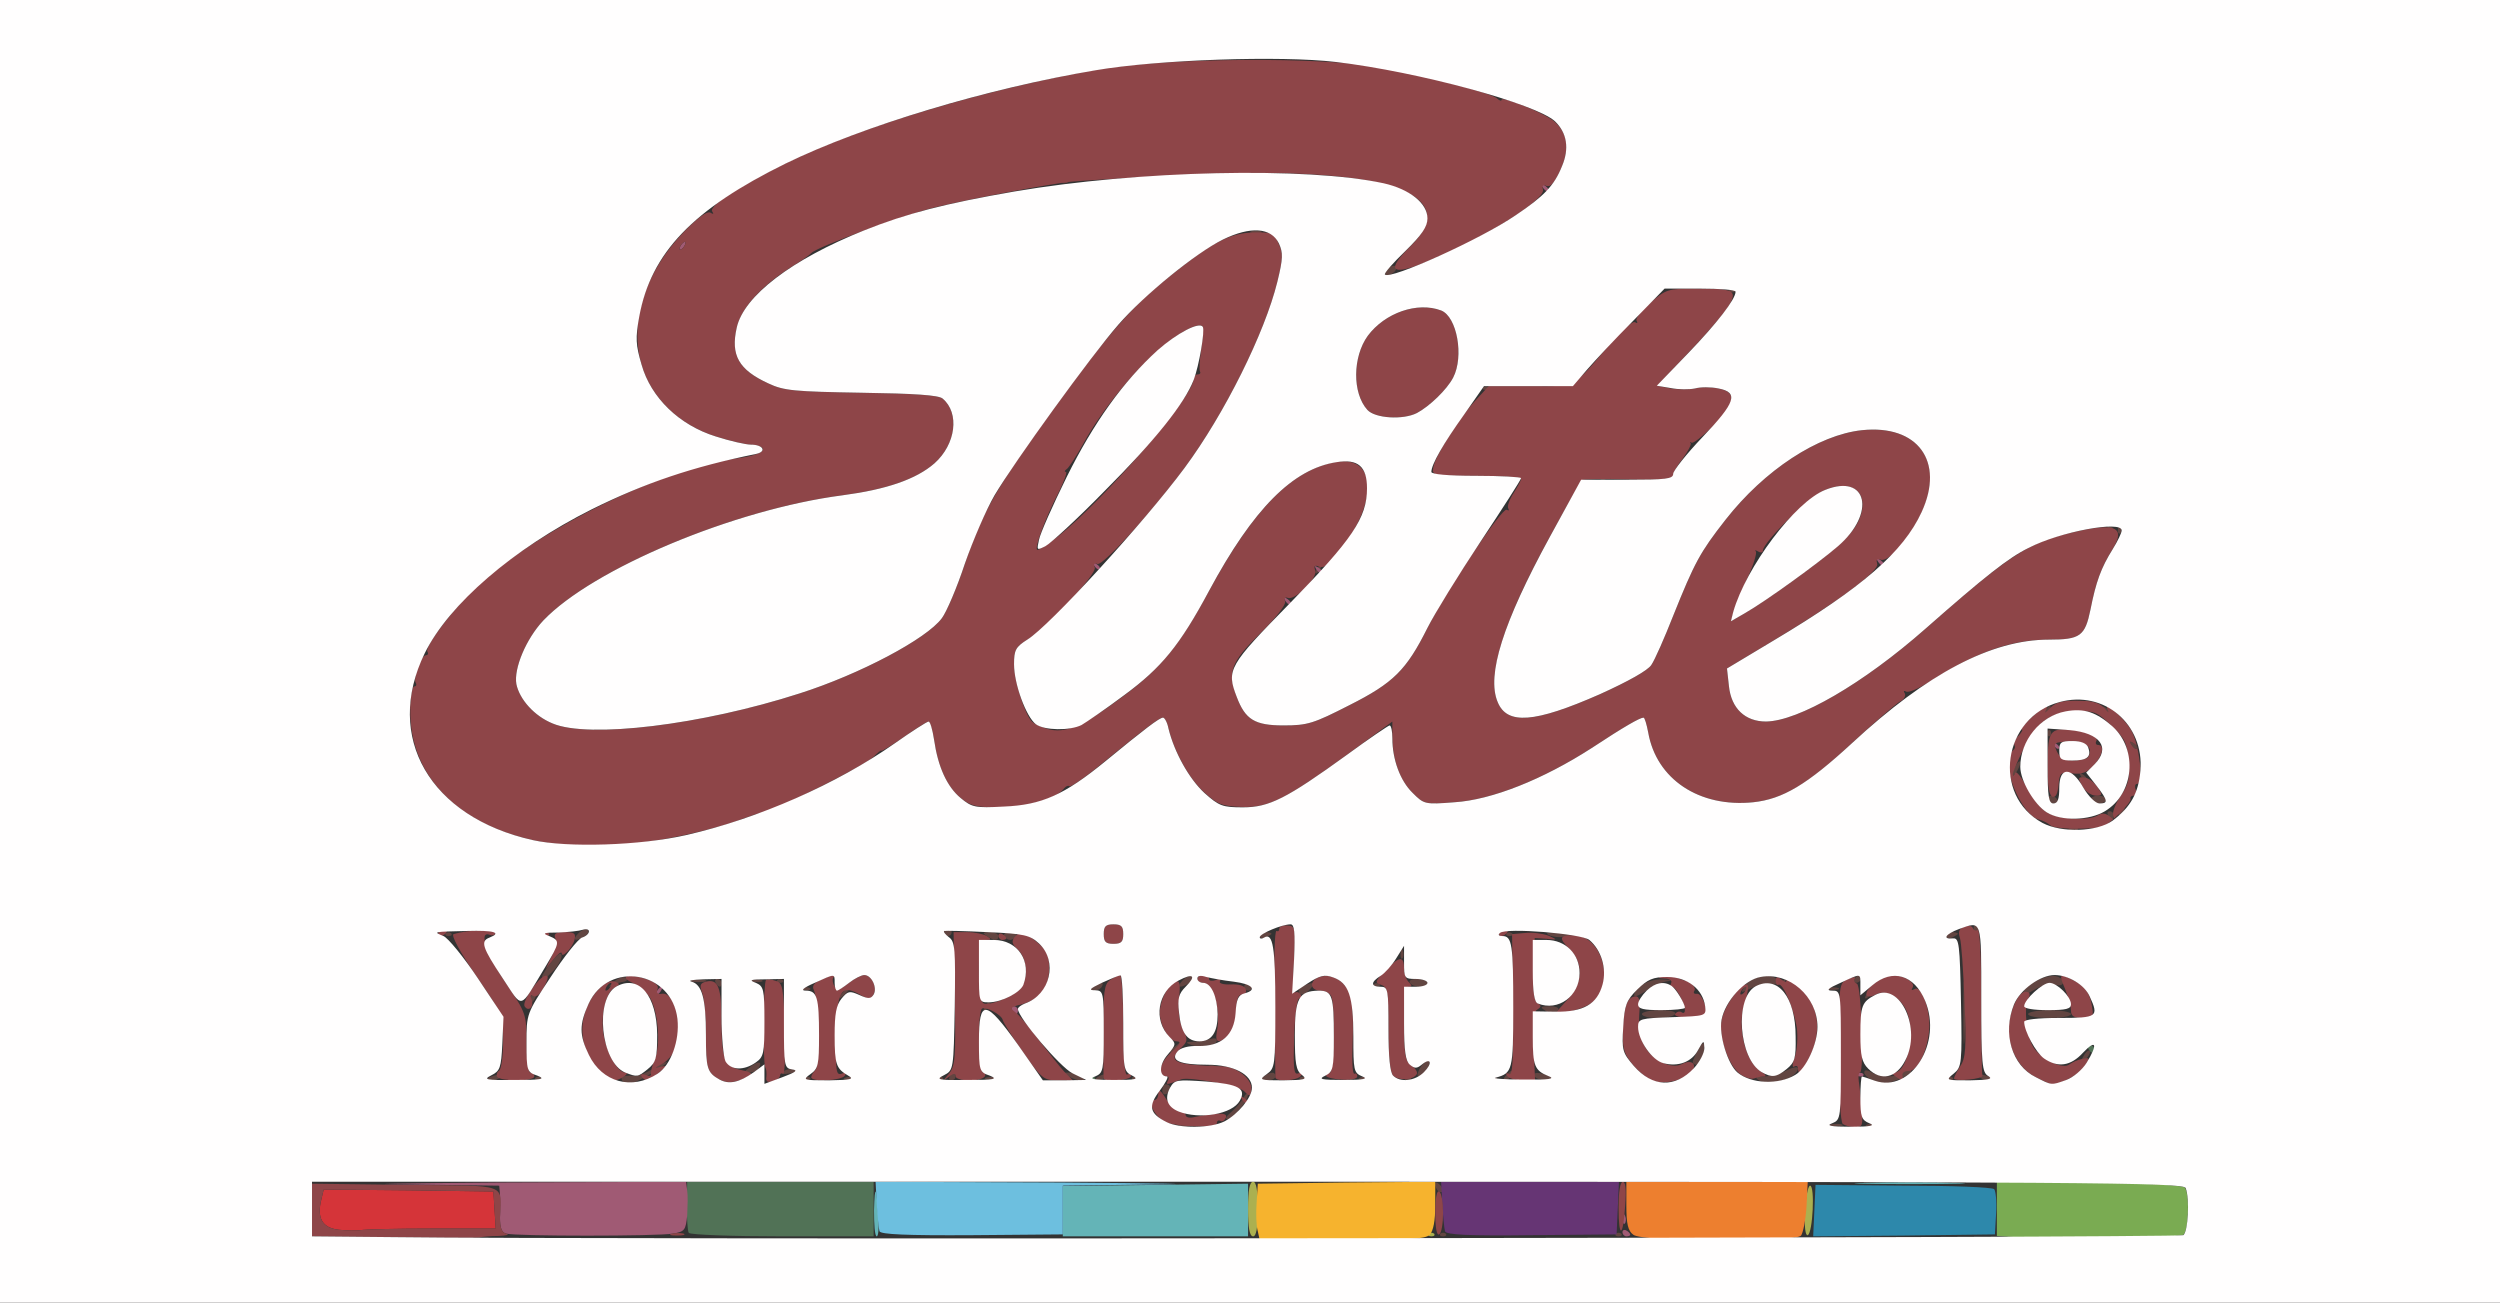 <!DOCTYPE svg PUBLIC "-//W3C//DTD SVG 20010904//EN" "http://www.w3.org/TR/2001/REC-SVG-20010904/DTD/svg10.dtd">
<svg version="1.0" xmlns="http://www.w3.org/2000/svg" width="641px" height="334px" viewBox="0 0 6410 3340" preserveAspectRatio="xMidYMid meet">
<rect x="0" y="0" width="6410" height="3340" fill="#333333" stroke="none"/>
<g id="layer1" fill="#abb050" stroke="none">
 <path d="M3200 3100 c0 -49 4 -70 13 -70 8 0 12 21 12 70 0 49 -4 70 -12 70 -9 0 -13 -21 -13 -70z"/>
 <path d="M3663 3163 c4 -3 10 -3 14 0 3 4 0 7 -7 7 -7 0 -10 -3 -7 -7z"/>
 <path d="M4628 3105 c2 -36 8 -65 13 -65 13 0 7 122 -6 127 -6 2 -9 -22 -7 -62z"/>
 <path d="M5373 3033 c15 -2 39 -2 55 0 15 2 2 4 -28 4 -30 0 -43 -2 -27 -4z"/>
 <path d="M5523 3033 c9 -2 25 -2 35 0 9 3 1 5 -18 5 -19 0 -27 -2 -17 -5z"/>
 </g>
<g id="layer2" fill="#d53439" stroke="none">
 <path d="M868 3153 c-42 -5 -56 -30 -44 -78 l6 -25 218 2 217 3 3 48 3 47 -163 0 c-90 0 -172 2 -183 4 -11 2 -37 1 -57 -1z"/>
 </g>
<g id="layer3" fill="#624541" stroke="none">
 <path d="M3693 3163 c4 -3 10 -3 14 0 3 4 0 7 -7 7 -7 0 -10 -3 -7 -7z"/>
 <path d="M4143 3163 c4 -3 10 -3 14 0 3 4 0 7 -7 7 -7 0 -10 -3 -7 -7z"/>
 <path d="M3687 3053 c-4 -3 -7 -11 -7 -17 0 -6 5 -5 12 2 6 6 9 14 7 17 -3 3 -9 2 -12 -2z"/>
 <path d="M3028 2883 c7 -3 16 -2 19 1 4 3 -2 6 -13 5 -11 0 -14 -3 -6 -6z"/>
 <path d="M4693 2883 c9 -2 23 -2 30 0 6 3 -1 5 -18 5 -16 0 -22 -2 -12 -5z"/>
 <path d="M4788 2883 c7 -3 16 -2 19 1 4 3 -2 6 -13 5 -11 0 -14 -3 -6 -6z"/>
 <path d="M3156 2852 c11 -9 26 -26 32 -37 6 -11 12 -15 12 -9 0 16 -39 64 -53 64 -7 -1 -3 -8 9 -18z"/>
 <path d="M2980 2796 c0 -9 5 -16 10 -16 6 0 10 4 10 9 0 6 -4 13 -10 16 -5 3 -10 -1 -10 -9z"/>
 <path d="M1595 2770 c-6 -10 7 -14 33 -11 7 1 28 -8 47 -19 19 -12 35 -19 35 -16 0 7 -84 56 -98 56 -6 0 -14 -4 -17 -10z"/>
 <path d="M4510 2770 c-12 -8 -9 -10 13 -10 15 0 41 -7 57 -15 17 -9 30 -11 30 -6 0 25 -74 48 -100 31z"/>
 <path d="M4803 2770 c-13 -5 -23 -14 -23 -20 0 -7 6 -8 19 0 25 13 68 13 76 0 7 -12 25 -13 25 -2 0 4 -15 13 -33 20 -38 14 -35 14 -64 2z"/>
 <path d="M1250 2766 c0 -2 9 -6 20 -9 11 -3 18 -1 14 4 -5 9 -34 13 -34 5z"/>
 <path d="M1373 2763 c4 -3 10 -3 14 0 3 4 0 7 -7 7 -7 0 -10 -3 -7 -7z"/>
 <path d="M2063 2763 c4 -3 10 -3 14 0 3 4 0 7 -7 7 -7 0 -10 -3 -7 -7z"/>
 <path d="M2168 2763 c7 -3 16 -2 19 1 4 3 -2 6 -13 5 -11 0 -14 -3 -6 -6z"/>
 <path d="M2403 2763 c4 -3 10 -3 14 0 3 4 0 7 -7 7 -7 0 -10 -3 -7 -7z"/>
 <path d="M2435 2760 c3 -5 8 -10 11 -10 2 0 4 5 4 10 0 6 -5 10 -11 10 -5 0 -7 -4 -4 -10z"/>
 <path d="M2528 2763 c6 -2 18 -2 25 0 6 3 1 5 -13 5 -14 0 -19 -2 -12 -5z"/>
 <path d="M2740 2760 c-13 -9 -13 -10 0 -10 8 0 22 5 30 10 13 9 13 10 0 10 -8 0 -22 -5 -30 -10z"/>
 <path d="M2810 2766 c0 -2 7 -7 16 -10 8 -3 12 -2 9 4 -6 10 -25 14 -25 6z"/>
 <path d="M2903 2763 c4 -3 10 -3 14 0 3 4 0 7 -7 7 -7 0 -10 -3 -7 -7z"/>
 <path d="M3240 2760 c19 -13 30 -13 30 0 0 6 -10 10 -22 10 -19 0 -20 -2 -8 -10z"/>
 <path d="M3333 2763 c4 -3 10 -3 14 0 3 4 0 7 -7 7 -7 0 -10 -3 -7 -7z"/>
 <path d="M3488 2763 c7 -3 16 -2 19 1 4 3 -2 6 -13 5 -11 0 -14 -3 -6 -6z"/>
 <path d="M3603 2763 c4 -3 10 -3 14 0 3 4 0 7 -7 7 -7 0 -10 -3 -7 -7z"/>
 <path d="M3823 2763 c4 -3 10 -3 14 0 3 4 0 7 -7 7 -7 0 -10 -3 -7 -7z"/>
 <path d="M3862 2756 c7 -8 15 -12 17 -11 5 6 -10 25 -20 25 -5 0 -4 -6 3 -14z"/>
 <path d="M3935 2760 c-7 -12 12 -12 40 0 18 8 17 9 -7 9 -15 1 -30 -3 -33 -9z"/>
 <path d="M4993 2763 c4 -3 10 -3 14 0 3 4 0 7 -7 7 -7 0 -10 -3 -7 -7z"/>
 <path d="M5076 2761 c-4 -5 3 -7 14 -4 23 6 26 13 6 13 -8 0 -17 -4 -20 -9z"/>
 <path d="M2008 2748 c6 -6 18 -8 28 -6 14 3 12 5 -9 10 -19 3 -25 2 -19 -4z"/>
 <path d="M3640 2740 c6 -11 15 -20 21 -20 6 0 6 7 -1 20 -6 11 -15 20 -21 20 -6 0 -6 -7 1 -20z"/>
 <path d="M1924 2735 c21 -16 32 -13 21 4 -3 6 -14 11 -23 11 -15 -1 -15 -2 2 -15z"/>
 <path d="M3098 2733 c7 -3 16 -2 19 1 4 3 -2 6 -13 5 -11 0 -14 -3 -6 -6z"/>
 <path d="M4340 2723 c1 -5 7 -19 15 -33 10 -18 14 -20 15 -8 0 23 -11 48 -21 48 -5 0 -9 -3 -9 -7z"/>
 <path d="M5340 2712 c6 -13 14 -21 18 -18 3 4 -2 14 -12 24 -18 16 -18 16 -6 -6z"/>
 <path d="M5034 2595 c0 -71 1 -99 3 -62 2 37 2 96 0 130 -2 34 -3 4 -3 -68z"/>
 <path d="M3000 2696 c0 -2 8 -10 18 -17 15 -13 16 -12 3 4 -13 16 -21 21 -21 13z"/>
 <path d="M3054 2679 c-16 -6 -15 -8 8 -8 14 -1 33 -4 42 -7 9 -3 16 -2 16 4 0 13 -42 20 -66 11z"/>
 <path d="M4210 2600 c0 -5 21 -10 46 -10 27 0 43 4 39 10 -3 6 -24 10 -46 10 -21 0 -39 -4 -39 -10z"/>
 <path d="M5200 2600 c0 -5 25 -10 55 -10 30 0 55 5 55 10 0 6 -25 10 -55 10 -30 0 -55 -4 -55 -10z"/>
 <path d="M3960 2590 c-12 -8 -9 -10 13 -10 16 0 26 4 22 10 -8 12 -16 12 -35 0z"/>
 <path d="M2525 2580 c3 -5 8 -10 11 -10 3 0 2 5 -1 10 -3 6 -8 10 -11 10 -3 0 -2 -4 1 -10z"/>
 <path d="M1360 2561 c0 -6 4 -13 10 -16 6 -3 7 1 4 9 -7 18 -14 21 -14 7z"/>
 <path d="M2165 2540 c10 -11 20 -20 23 -20 3 0 -3 9 -13 20 -10 11 -20 20 -23 20 -3 0 3 -9 13 -20z"/>
 <path d="M4190 2552 c0 -20 38 -42 71 -41 27 1 29 3 9 6 -14 3 -37 14 -52 25 -16 11 -28 15 -28 10z"/>
 <path d="M4785 2550 c3 -5 8 -10 11 -10 3 0 2 5 -1 10 -3 6 -8 10 -11 10 -3 0 -2 -4 1 -10z"/>
 <path d="M5189 2541 c12 -22 65 -45 86 -37 23 8 18 28 -5 21 -13 -4 -34 1 -56 14 -32 19 -34 19 -25 2z"/>
 <path d="M3330 2541 c0 -5 7 -12 16 -15 24 -9 28 -7 14 9 -14 17 -30 20 -30 6z"/>
 <path d="M4473 2529 c14 -23 63 -35 81 -20 7 6 17 7 21 3 5 -4 5 -2 2 4 -4 6 -18 9 -31 7 -14 -3 -38 2 -55 10 -28 14 -29 14 -18 -4z"/>
 <path d="M1573 2518 c11 -10 24 -15 31 -11 7 5 4 9 -9 11 -11 2 -25 7 -30 11 -6 3 -2 -2 8 -11z"/>
 <path d="M2058 2533 c7 -3 16 -2 19 1 4 3 -2 6 -13 5 -11 0 -14 -3 -6 -6z"/>
 <path d="M2800 2530 c20 -13 33 -13 25 0 -3 6 -14 10 -23 10 -15 0 -15 -2 -2 -10z"/>
 <path d="M3190 2530 c0 -5 5 -10 10 -10 6 0 10 5 10 10 0 6 -4 10 -10 10 -5 0 -10 -4 -10 -10z"/>
 <path d="M4688 2533 c6 -2 18 -2 25 0 6 3 1 5 -13 5 -14 0 -19 -2 -12 -5z"/>
 <path d="M1835 2520 c-3 -5 -1 -10 4 -10 6 0 11 5 11 10 0 6 -2 10 -4 10 -3 0 -8 -4 -11 -10z"/>
 <path d="M3033 2513 c9 -9 20 -13 24 -9 4 4 1 11 -7 16 -25 16 -35 11 -17 -7z"/>
 <path d="M3523 2523 c4 -3 10 -3 14 0 3 4 0 7 -7 7 -7 0 -10 -3 -7 -7z"/>
 <path d="M3615 2520 c-4 -6 5 -10 19 -10 14 0 26 5 26 10 0 6 -9 10 -19 10 -11 0 -23 -4 -26 -10z"/>
 <path d="M1773 2513 c9 -2 25 -2 35 0 9 3 1 5 -18 5 -19 0 -27 -2 -17 -5z"/>
 <path d="M1928 2513 c6 -2 18 -2 25 0 6 3 1 5 -13 5 -14 0 -19 -2 -12 -5z"/>
 <path d="M1993 2513 c4 -3 10 -3 14 0 3 4 0 7 -7 7 -7 0 -10 -3 -7 -7z"/>
 <path d="M4755 2510 c3 -5 8 -10 11 -10 2 0 4 5 4 10 0 6 -5 10 -11 10 -5 0 -7 -4 -4 -10z"/>
 <path d="M1390 2503 c1 -5 12 -21 25 -38 16 -20 25 -25 25 -14 0 8 -9 25 -20 37 -22 23 -30 27 -30 15z"/>
 <path d="M3591 2444 c0 -11 3 -14 6 -6 3 7 2 16 -1 19 -3 4 -6 -2 -5 -13z"/>
 <path d="M1483 2393 c9 -9 20 -13 24 -9 4 4 1 11 -7 16 -25 16 -35 11 -17 -7z"/>
 <path d="M2530 2400 c-12 -8 -11 -10 8 -10 12 0 22 5 22 10 0 13 -11 13 -30 0z"/>
 <path d="M2575 2400 c-3 -5 3 -10 15 -10 12 0 18 5 15 10 -3 6 -10 10 -15 10 -5 0 -12 -4 -15 -10z"/>
 <path d="M3230 2400 c0 -6 7 -10 15 -10 8 0 15 2 15 4 0 2 -7 6 -15 10 -8 3 -15 1 -15 -4z"/>
 <path d="M3975 2399 c-15 -6 -11 -8 18 -8 20 -1 37 1 37 3 0 9 -37 12 -55 5z"/>
 <path d="M4990 2400 c0 -6 7 -10 15 -10 8 0 15 2 15 4 0 2 -7 6 -15 10 -8 3 -15 1 -15 -4z"/>
 <path d="M1143 2393 c4 -3 10 -3 14 0 3 4 0 7 -7 7 -7 0 -10 -3 -7 -7z"/>
 <path d="M2420 2390 c0 -5 5 -10 10 -10 6 0 10 5 10 10 0 6 -4 10 -10 10 -5 0 -10 -4 -10 -10z"/>
 <path d="M3863 2393 c4 -3 10 -3 14 0 3 4 0 7 -7 7 -7 0 -10 -3 -7 -7z"/>
 <path d="M5060 2380 c0 -5 5 -10 11 -10 5 0 7 5 4 10 -3 6 -8 10 -11 10 -2 0 -4 -4 -4 -10z"/>
 <path d="M5308 2123 c7 -3 16 -2 19 1 4 3 -2 6 -13 5 -11 0 -14 -3 -6 -6z"/>
 <path d="M5405 2090 c-3 -5 -1 -10 4 -10 6 0 11 5 11 10 0 6 -2 10 -4 10 -3 0 -8 -4 -11 -10z"/>
 <path d="M5435 2080 c3 -5 8 -10 11 -10 3 0 2 5 -1 10 -3 6 -8 10 -11 10 -3 0 -2 -4 1 -10z"/>
 <path d="M5250 2050 c0 -5 4 -10 9 -10 6 0 13 5 16 10 3 6 -1 10 -9 10 -9 0 -16 -4 -16 -10z"/>
 <path d="M5360 2050 c0 -5 9 -10 20 -10 11 0 20 5 20 10 0 6 -9 10 -20 10 -11 0 -20 -4 -20 -10z"/>
 <path d="M5334 1988 c-4 -7 -3 -8 4 -4 12 7 16 16 8 16 -3 0 -8 -5 -12 -12z"/>
 <path d="M5160 1985 c0 -5 5 -17 10 -25 5 -8 10 -10 10 -5 0 6 -5 17 -10 25 -5 8 -10 11 -10 5z"/>
 <path d="M5481 1964 c0 -11 3 -14 6 -6 3 7 2 16 -1 19 -3 4 -6 -2 -5 -13z"/>
 <path d="M5464 1908 c-4 -7 -3 -8 4 -4 12 7 16 16 8 16 -3 0 -8 -5 -12 -12z"/>
 <path d="M5250 1880 c0 -7 3 -10 7 -7 3 4 3 10 0 14 -4 3 -7 0 -7 -7z"/>
 <path d="M5245 1820 c3 -5 8 -10 11 -10 3 0 2 5 -1 10 -3 6 -8 10 -11 10 -3 0 -2 -4 1 -10z"/>
 <path d="M5394 1818 c-4 -7 -3 -8 4 -4 12 7 16 16 8 16 -3 0 -8 -5 -12 -12z"/>
 <path d="M1050 1810 c0 -7 3 -10 7 -7 3 4 3 10 0 14 -4 3 -7 0 -7 -7z"/>
 <path d="M3375 1460 c3 -5 8 -10 11 -10 3 0 2 5 -1 10 -3 6 -8 10 -11 10 -3 0 -2 -4 1 -10z"/>
 <path d="M5430 1360 c0 -7 3 -10 7 -7 3 4 3 10 0 14 -4 3 -7 0 -7 -7z"/>
 <path d="M5403 1353 c4 -3 10 -3 14 0 3 4 0 7 -7 7 -7 0 -10 -3 -7 -7z"/>
 <path d="M4103 1223 c4 -3 10 -3 14 0 3 4 0 7 -7 7 -7 0 -10 -3 -7 -7z"/>
 <path d="M3803 993 c4 -3 10 -3 14 0 3 4 0 7 -7 7 -7 0 -10 -3 -7 -7z"/>
 <path d="M4433 743 c4 -3 10 -3 14 0 3 4 0 7 -7 7 -7 0 -10 -3 -7 -7z"/>
 <path d="M3552 698 c5 -15 28 -23 28 -10 0 5 -7 13 -16 16 -10 4 -14 1 -12 -6z"/>
 <path d="M3208 593 c6 -2 18 -2 25 0 6 3 1 5 -13 5 -14 0 -19 -2 -12 -5z"/>
 <path d="M2723 463 c4 -3 10 -3 14 0 3 4 0 7 -7 7 -7 0 -10 -3 -7 -7z"/>
 </g>
<g id="layer4" fill="#663574" stroke="none">
 <path d="M3705 3157 c-2 -7 -5 -38 -7 -70 l-3 -57 228 0 228 0 -3 68 -3 67 -218 2 c-162 2 -219 -1 -222 -10z"/>
 </g>
<g id="layer5" fill="#f6b32e" stroke="none">
 <path d="M3225 3157 c-4 -13 -5 -46 -3 -73 l3 -49 228 -3 227 -2 0 61 c0 39 -5 65 -14 75 -12 11 -56 14 -225 14 l-211 0 -5 -23z"/>
 </g>
<g id="layer6" fill="#2d88ab" stroke="none">
 <path d="M4652 3104 l3 -66 225 2 c124 0 228 4 233 9 4 4 7 32 5 62 l-3 54 -233 3 -233 2 3 -66z"/>
 </g>
<g id="layer7" fill="#ed7f2f" stroke="none">
 <path d="M4188 3166 c-14 -10 -18 -28 -18 -75 l0 -61 233 0 232 0 -3 62 c-2 35 -9 69 -14 76 -15 18 -406 17 -430 -2z"/>
 </g>
<g id="layer8" fill="#517256" stroke="none">
 <path d="M1766 3161 c-3 -4 -5 -36 -5 -70 l1 -61 239 0 239 0 0 70 0 70 -234 0 c-129 0 -237 -4 -240 -9z"/>
 <path d="M2793 2763 c4 -3 10 -3 14 0 3 4 0 7 -7 7 -7 0 -10 -3 -7 -7z"/>
 <path d="M5355 2690 c-3 -5 -1 -10 4 -10 6 0 11 5 11 10 0 6 -2 10 -4 10 -3 0 -8 -4 -11 -10z"/>
 </g>
<g id="layer9" fill="#7aab52" stroke="none">
 <path d="M5168 3172 l-48 -3 0 -70 0 -70 238 3 c143 2 240 7 244 13 13 17 9 113 -4 121 -13 8 -346 13 -430 6z"/>
 </g>
<g id="layer10" fill="#64b4b7" stroke="none">
 <path d="M2241 3103 c2 -70 6 -63 11 20 2 26 0 47 -4 47 -5 0 -7 -30 -7 -67z"/>
 <path d="M2725 3105 l0 -64 238 -3 237 -3 0 68 0 67 -237 0 -238 0 0 -65z"/>
 <path d="M4783 3033 c65 -2 168 -2 230 0 62 1 9 3 -118 3 -126 0 -177 -2 -112 -3z"/>
 </g>
<g id="layer11" fill="#a05a74" stroke="none">
 <path d="M1298 3163 c-12 -3 -16 -15 -16 -41 1 -20 1 -47 0 -59 l-2 -23 -237 -3 c-131 -1 -23 -3 239 -5 l477 -2 3 23 c2 12 1 41 0 63 -4 38 -6 42 -37 47 -40 7 -403 7 -427 0z"/>
 <path d="M4160 3159 c0 -5 5 -7 10 -4 6 3 10 8 10 11 0 2 -4 4 -10 4 -5 0 -10 -5 -10 -11z"/>
 <path d="M4161 3124 c0 -11 3 -14 6 -6 3 7 2 16 -1 19 -3 4 -6 -2 -5 -13z"/>
 <path d="M4763 2753 c4 -3 10 -3 14 0 3 4 0 7 -7 7 -7 0 -10 -3 -7 -7z"/>
 <path d="M2595 2590 c-3 -5 -1 -10 4 -10 6 0 11 5 11 10 0 6 -2 10 -4 10 -3 0 -8 -4 -11 -10z"/>
 <path d="M1685 2540 c3 -5 8 -10 11 -10 3 0 2 5 -1 10 -3 6 -8 10 -11 10 -3 0 -2 -4 1 -10z"/>
 <path d="M5264 1908 c-4 -7 -3 -8 4 -4 12 7 16 16 8 16 -3 0 -8 -5 -12 -12z"/>
 <path d="M3294 1538 c-4 -7 -3 -8 4 -4 12 7 16 16 8 16 -3 0 -8 -5 -12 -12z"/>
 <path d="M3374 1458 c-4 -7 -3 -8 4 -4 7 4 12 9 12 12 0 8 -9 4 -16 -8z"/>
 <path d="M2804 1448 c-4 -7 -3 -8 4 -4 7 4 12 9 12 12 0 8 -9 4 -16 -8z"/>
 <path d="M4814 1438 c-4 -7 -3 -8 4 -4 7 4 12 9 12 12 0 8 -9 4 -16 -8z"/>
 <path d="M1745 630 c3 -5 8 -10 11 -10 3 0 2 5 -1 10 -3 6 -8 10 -11 10 -3 0 -2 -4 1 -10z"/>
 <path d="M3954 478 c-4 -7 -3 -8 4 -4 7 4 12 9 12 12 0 8 -9 4 -16 -8z"/>
 </g>
<g id="layer12" fill="#6dbfdf" stroke="none">
 <path d="M2255 3157 c-2 -7 -5 -38 -7 -70 l-3 -57 475 2 c261 2 369 4 240 5 l-235 3 0 63 0 62 -233 2 c-168 1 -234 -2 -237 -10z"/>
 </g>
<g id="layer13" fill="#8e4548" stroke="none">
 <path d="M1008 3172 l-208 -2 0 -68 0 -67 240 3 c271 3 244 -6 242 84 0 26 4 38 16 41 10 3 0 5 -20 6 -20 0 -42 2 -50 4 -7 1 -106 1 -220 -1z m100 -22 l163 0 -3 -47 -3 -48 -217 -3 -218 -2 -6 25 c-12 48 2 73 44 78 20 2 46 3 57 1 11 -2 93 -4 183 -4z"/>
 <path d="M1723 3163 c9 -2 23 -2 30 0 6 3 -1 5 -18 5 -16 0 -22 -2 -12 -5z"/>
 <path d="M3680 3110 c0 -38 4 -59 10 -55 6 3 10 28 10 55 0 27 -4 52 -10 55 -6 4 -10 -17 -10 -55z"/>
 <path d="M4150 3097 c0 -41 4 -67 11 -67 7 0 9 21 6 60 -5 83 -17 88 -17 7z"/>
 <path d="M2991 2878 c-28 -10 -53 -58 -30 -58 5 0 9 -8 9 -17 0 -12 7 -7 20 15 11 17 27 32 35 32 8 0 15 4 15 9 0 5 8 8 18 6 66 -13 91 -13 85 1 -3 7 -9 11 -14 8 -5 -3 -9 0 -9 6 0 12 -96 10 -129 -2z"/>
 <path d="M4725 2882 c-6 -4 -10 -78 -10 -184 0 -175 0 -177 23 -188 13 -5 21 -6 18 -1 -4 5 -1 11 5 13 12 4 19 228 8 228 -3 0 -5 10 -3 23 2 12 5 43 7 70 4 43 3 47 -17 47 -11 0 -25 -4 -31 -8z"/>
 <path d="M3184 2818 c-4 -7 -3 -8 4 -4 7 4 12 9 12 12 0 8 -9 4 -16 -8z"/>
 <path d="M3189 2797 c-14 -13 -135 -36 -159 -30 -3 1 -14 5 -24 9 -14 5 -17 4 -12 -4 4 -7 3 -12 -2 -12 -26 0 -20 -33 10 -61 24 -21 28 -29 15 -29 -21 0 -47 -48 -43 -81 4 -32 22 -65 40 -72 11 -4 13 4 9 44 -3 31 1 59 10 78 13 27 13 31 -7 50 -33 33 -14 42 106 45 41 1 82 35 76 63 -3 15 -4 15 -19 0z"/>
 <path d="M1845 2768 c-32 -18 -35 -28 -35 -115 0 -45 -4 -93 -9 -106 -8 -21 -6 -26 9 -30 31 -8 40 14 40 101 0 98 8 117 52 126 25 5 29 9 18 15 -30 17 -55 20 -75 9z"/>
 <path d="M1965 2761 c1 -9 0 -20 -3 -25 -6 -11 -5 -217 2 -223 2 -3 14 -2 25 2 18 5 20 16 23 125 2 65 0 116 -4 113 -5 -2 -8 0 -8 5 0 5 -9 12 -19 15 -13 3 -18 0 -16 -12z"/>
 <path d="M4243 2773 c-12 -2 -36 -20 -53 -39 -25 -30 -30 -42 -29 -87 1 -61 10 -89 30 -92 12 -2 15 7 12 47 -2 31 3 61 13 79 19 37 70 62 97 47 27 -14 42 4 20 24 -21 18 -58 27 -90 21z"/>
 <path d="M5220 2762 c-40 -19 -70 -71 -70 -120 0 -44 24 -99 43 -99 11 0 14 5 8 16 -13 25 -5 98 13 127 21 31 76 57 92 43 7 -5 21 -12 33 -14 20 -4 20 -3 5 20 -13 20 -60 45 -83 45 -3 0 -22 -8 -41 -18z"/>
 <path d="M1275 2761 c-3 -5 -1 -12 5 -16 5 -3 10 -37 10 -74 0 -67 0 -68 -70 -170 -41 -61 -64 -103 -57 -106 37 -11 107 -14 107 -4 0 6 -6 9 -14 6 -30 -12 -9 50 42 125 51 76 52 78 52 153 0 43 4 75 10 75 6 0 10 5 10 10 0 13 -87 13 -95 1z"/>
 <path d="M1536 2744 c-38 -39 -52 -94 -37 -145 14 -48 55 -91 78 -82 13 5 13 7 -1 15 -24 13 -38 80 -27 128 10 47 36 90 54 90 15 0 -13 20 -29 20 -6 0 -23 -12 -38 -26z m29 -214 c3 -5 4 -10 1 -10 -3 0 -8 5 -11 10 -3 6 -4 10 -1 10 3 0 8 -4 11 -10z"/>
 <path d="M1645 2760 c-3 -6 1 -7 10 -4 9 4 15 3 14 -2 -1 -5 3 -22 10 -39 16 -37 8 -124 -13 -158 -9 -13 -29 -30 -44 -37 -37 -17 -12 -25 34 -10 24 8 34 17 30 26 -4 10 0 14 11 12 35 -6 57 91 32 146 -6 13 -21 29 -33 35 -19 10 -19 11 -1 6 17 -4 16 -2 -5 15 -28 22 -36 24 -45 10z"/>
 <path d="M2080 2762 c0 -4 5 -13 11 -19 12 -12 8 -177 -4 -204 -6 -11 0 -19 18 -27 30 -14 38 -15 31 -4 -2 4 -1 14 4 21 6 11 13 10 35 -8 15 -11 34 -21 41 -21 19 0 35 33 23 51 -7 12 -13 12 -38 -3 -46 -25 -56 -5 -57 113 -2 85 0 97 14 92 10 -4 13 -2 8 5 -8 13 -86 17 -86 4z"/>
 <path d="M2433 2753 c16 -19 18 -39 15 -192 l-3 -171 35 0 c19 0 42 5 50 10 13 8 12 10 -2 10 -16 0 -18 10 -18 79 0 54 4 81 13 84 17 6 79 -20 95 -40 19 -26 15 -77 -8 -98 -15 -14 -17 -21 -9 -32 16 -18 23 -17 58 13 26 21 31 33 31 68 0 48 -25 80 -74 92 -25 6 -27 9 -13 19 9 6 36 38 60 71 25 32 54 69 66 82 l22 22 -39 0 c-36 0 -41 -4 -89 -72 -28 -40 -51 -77 -52 -83 -3 -13 -43 -35 -53 -29 -12 8 -10 164 3 164 5 0 7 5 4 10 -9 14 -75 13 -75 -1 0 -8 -6 -7 -17 2 -16 12 -16 11 0 -8z"/>
 <path d="M2830 2765 c-1 -3 -1 -58 -1 -122 0 -101 2 -119 17 -130 10 -7 21 -13 26 -13 4 0 8 59 8 131 0 84 4 128 10 124 6 -3 10 -1 10 4 0 11 -70 16 -70 6z"/>
 <path d="M3270 2762 c0 -4 -1 -91 -2 -194 -2 -102 0 -184 5 -181 4 2 7 0 7 -6 0 -5 9 -9 21 -8 20 1 21 6 17 89 -3 48 -1 85 3 83 4 -3 10 -1 14 5 3 5 2 10 -4 10 -5 0 -11 42 -13 99 -2 82 -1 98 11 93 9 -3 12 -1 7 6 -8 13 -66 17 -66 4z"/>
 <path d="M3400 2758 c0 -4 5 -8 10 -8 11 0 14 -167 4 -194 -3 -9 -16 -16 -28 -16 -30 0 -29 -29 1 -36 34 -9 71 19 78 59 4 19 5 70 3 114 -2 45 0 79 5 76 4 -2 7 1 7 7 0 6 -16 10 -40 8 -22 -1 -40 -6 -40 -10z"/>
 <path d="M3572 2758 c-8 -8 -12 -51 -12 -119 0 -97 -2 -108 -19 -114 -17 -5 -16 -9 13 -38 34 -36 46 -37 46 -3 0 12 5 27 12 34 9 9 9 12 0 12 -8 0 -12 28 -12 94 0 82 3 97 19 108 11 8 17 18 13 23 -10 15 -47 16 -60 3z"/>
 <path d="M3864 2758 c-4 -7 -3 -8 5 -4 9 6 12 -34 10 -176 l-2 -183 35 -3 c18 -2 45 2 58 7 25 11 24 11 -5 8 l-30 -2 -3 79 c-2 57 1 82 10 88 11 6 10 10 -1 17 -10 6 -12 29 -9 95 l4 86 -32 0 c-18 0 -36 -5 -40 -12z"/>
 <path d="M4463 2755 c-31 -22 -57 -96 -49 -139 7 -37 52 -100 66 -91 4 3 1 23 -6 46 -22 61 1 153 43 178 10 6 13 11 6 11 -6 0 -17 2 -25 5 -7 3 -23 -2 -35 -10z m12 -215 c3 -5 4 -10 1 -10 -3 0 -8 5 -11 10 -3 6 -4 10 -1 10 3 0 8 -4 11 -10z"/>
 <path d="M4860 2760 c-10 -6 -11 -10 -3 -10 33 0 54 -99 33 -154 -14 -37 -53 -60 -79 -47 -31 17 -35 -5 -5 -28 15 -12 35 -21 46 -21 28 0 60 19 52 32 -4 7 -3 8 5 4 18 -12 43 59 37 109 -6 56 -31 103 -53 101 -10 0 -17 5 -15 12 2 14 1 15 -18 2z"/>
 <path d="M5010 2765 c0 -3 7 -17 16 -31 14 -21 16 -46 11 -167 -3 -78 -8 -152 -12 -163 -5 -15 -2 -23 12 -28 10 -4 19 -2 21 3 2 6 8 9 13 5 5 -3 9 71 9 180 0 102 1 189 3 194 1 4 -15 8 -35 10 -21 2 -38 1 -38 -3z"/>
 <path d="M4610 2739 c0 -5 -4 -8 -10 -4 -5 3 -5 -7 2 -25 6 -18 8 -51 5 -75 -7 -47 -36 -117 -47 -110 -4 2 -7 -2 -7 -10 0 -11 4 -12 14 -4 7 6 13 8 13 5 0 -15 43 18 60 47 26 41 25 97 0 147 -20 40 -30 49 -30 29z"/>
 <path d="M3119 2663 c-1 -5 0 -12 1 -18 11 -53 -9 -125 -35 -125 -8 0 -15 -4 -15 -10 0 -5 7 -10 15 -10 8 0 15 4 15 10 0 5 7 6 17 3 9 -4 14 -2 11 3 -4 5 9 9 27 8 21 -1 36 3 39 12 3 8 -1 14 -9 14 -11 0 -15 12 -15 43 0 30 -6 49 -18 60 -20 18 -31 21 -33 10z"/>
 <path d="M4295 2600 c4 -6 11 -8 16 -5 5 4 9 2 9 -4 0 -18 -23 -61 -32 -61 -5 0 -6 -4 -3 -10 3 -5 -4 -11 -17 -11 -18 -1 -19 -2 -5 -6 10 -3 26 -1 35 3 9 4 19 8 22 8 16 3 30 19 24 27 -3 5 0 8 7 7 12 -3 31 46 21 56 -10 11 -83 6 -77 -4z"/>
 <path d="M5310 2591 c0 -10 -7 -35 -15 -55 -17 -40 -15 -42 24 -21 29 15 41 33 46 73 3 18 -1 22 -26 22 -22 0 -29 -5 -29 -19z"/>
 <path d="M3990 2597 c0 -2 14 -18 30 -35 39 -42 41 -92 4 -129 -28 -28 -26 -35 11 -35 76 0 109 134 42 176 -22 14 -87 31 -87 23z"/>
 <path d="M1345 2580 c-7 -12 35 -74 53 -78 9 -2 9 6 -3 28 -9 18 -20 28 -27 24 -7 -5 -9 -2 -5 9 7 18 -8 33 -18 17z"/>
 <path d="M1414 2453 c9 -17 13 -39 10 -47 -5 -12 1 -16 24 -16 25 0 29 3 25 20 -5 20 -33 49 -33 34 0 -5 -10 2 -21 16 l-20 25 15 -32z"/>
 <path d="M2830 2395 c0 -20 5 -25 25 -25 20 0 25 5 25 25 0 20 -5 25 -25 25 -20 0 -25 -5 -25 -25z"/>
 <path d="M2560 2399 c0 -5 5 -7 10 -4 6 3 10 8 10 11 0 2 -4 4 -10 4 -5 0 -10 -5 -10 -11z"/>
 <path d="M1125 2390 c3 -5 11 -10 16 -10 6 0 7 5 4 10 -3 6 -11 10 -16 10 -6 0 -7 -4 -4 -10z"/>
 <path d="M1393 2393 c4 -3 10 -3 14 0 3 4 0 7 -7 7 -7 0 -10 -3 -7 -7z"/>
 <path d="M3845 2390 c3 -5 11 -10 16 -10 6 0 7 5 4 10 -3 6 -11 10 -16 10 -6 0 -7 -4 -4 -10z"/>
 <path d="M1366 2154 c-197 -43 -316 -169 -314 -333 0 -34 5 -61 10 -61 5 0 7 -4 4 -9 -8 -12 14 -71 26 -71 5 0 7 -4 4 -9 -9 -13 73 -119 135 -175 158 -143 476 -298 660 -321 45 -6 70 -16 64 -26 -4 -5 -17 -9 -30 -9 -12 0 -53 -9 -90 -21 -93 -29 -166 -99 -190 -184 -32 -110 9 -238 110 -342 34 -35 58 -52 66 -48 8 5 10 4 5 -3 -9 -15 79 -71 208 -133 185 -88 507 -183 781 -231 175 -30 576 -33 725 -5 118 22 281 65 298 79 6 6 12 8 12 4 0 -11 115 36 137 57 33 30 38 69 14 123 -15 32 -25 44 -35 41 -10 -4 -13 -1 -10 8 10 26 -153 128 -305 189 -85 34 -97 19 -35 -42 145 -144 -82 -211 -614 -182 -125 7 -240 14 -257 16 -50 5 -254 43 -345 65 -77 18 -308 103 -320 118 -3 4 -27 21 -55 38 -75 48 -125 104 -136 153 -16 71 5 108 81 143 40 19 67 21 239 24 135 2 198 6 208 15 44 37 34 117 -21 166 -47 41 -123 67 -236 82 -277 36 -640 188 -767 321 -44 47 -76 123 -69 163 8 39 46 82 93 101 92 39 382 4 633 -77 154 -49 326 -140 365 -193 12 -16 39 -79 59 -140 45 -132 79 -192 226 -395 140 -193 201 -263 296 -339 110 -89 156 -113 217 -115 48 -1 53 1 65 28 12 24 12 38 -3 99 -32 130 -135 338 -238 477 -81 110 -209 251 -223 246 -8 -3 -11 0 -7 9 6 17 -122 154 -174 186 -29 18 -33 26 -33 62 0 42 27 128 46 147 6 6 24 14 40 19 45 13 91 -7 194 -84 98 -73 144 -130 220 -270 112 -207 211 -309 322 -330 105 -20 114 94 18 222 -29 38 -45 51 -57 46 -12 -5 -15 -2 -11 9 8 19 -51 78 -70 71 -7 -3 -10 1 -7 9 3 8 -24 43 -65 83 -75 74 -83 98 -59 162 22 58 46 73 120 73 62 0 77 -5 169 -52 113 -57 146 -90 200 -198 48 -96 192 -310 203 -303 6 3 7 2 4 -4 -3 -5 3 -22 14 -39 10 -16 19 -32 19 -36 0 -5 -51 -8 -114 -8 -112 0 -115 0 -111 -22 6 -31 64 -123 106 -169 l36 -39 107 0 c121 0 105 9 209 -114 27 -31 53 -53 59 -50 6 4 8 2 4 -4 -3 -6 13 -26 36 -46 39 -34 45 -36 114 -36 99 0 108 4 89 40 -8 16 -53 69 -101 119 l-85 90 35 7 c20 3 47 3 62 0 14 -4 41 -4 60 0 49 9 45 39 -14 97 -27 26 -51 45 -55 42 -4 -3 -5 -2 -2 1 2 4 -7 21 -20 39 -14 17 -25 37 -25 44 0 9 -30 12 -115 10 -63 -2 -116 -1 -119 2 -3 3 -40 68 -82 145 -118 214 -163 355 -134 424 24 59 94 54 262 -20 73 -33 123 -61 132 -75 9 -13 34 -70 56 -126 55 -137 69 -163 134 -246 100 -128 238 -218 350 -230 143 -15 213 80 154 209 -31 67 -86 131 -106 123 -10 -3 -12 0 -9 10 8 18 -102 99 -267 198 l-118 71 5 45 c6 58 42 91 95 91 83 -1 249 -97 409 -238 216 -190 263 -221 377 -247 110 -26 138 -14 102 44 -29 47 -42 83 -56 154 -14 68 -26 77 -107 77 -97 0 -187 32 -309 110 -26 16 -51 27 -57 23 -6 -3 -7 -1 -3 5 3 6 -2 16 -13 21 -10 6 -65 53 -120 104 -117 109 -179 146 -256 154 -138 14 -248 -59 -269 -179 -4 -21 -9 -38 -12 -38 -9 0 -48 22 -133 78 -124 80 -256 133 -352 139 -76 6 -78 5 -107 -24 -33 -32 -52 -86 -52 -146 l0 -37 -108 79 c-166 121 -208 142 -278 140 -51 -2 -62 -6 -97 -38 -38 -34 -76 -103 -91 -163 -3 -16 -10 -28 -14 -28 -9 0 -38 21 -157 118 -42 35 -80 61 -83 58 -3 -3 -10 0 -16 8 -21 25 -96 46 -165 46 -59 0 -74 -4 -99 -25 -34 -28 -57 -79 -67 -148 -4 -26 -11 -47 -14 -47 -4 0 -33 18 -64 40 -32 22 -57 37 -57 35 0 -3 -9 4 -21 16 -22 22 -249 136 -284 142 -11 2 -33 10 -50 16 -48 20 -167 49 -250 60 -102 15 -205 13 -289 -5z m3227 -662 c115 -83 158 -122 174 -160 28 -67 -15 -105 -87 -76 -38 15 -160 134 -160 156 0 5 -6 6 -12 2 -7 -4 -10 -4 -6 0 3 4 -6 35 -22 69 -16 34 -31 73 -35 86 l-7 24 38 -22 c22 -13 74 -48 117 -79z m-1876 -120 c116 -93 343 -356 343 -399 0 -7 5 -13 11 -13 5 0 8 -3 6 -7 -3 -5 -1 -30 3 -58 4 -27 6 -53 4 -57 -9 -15 -67 17 -119 64 -69 62 -143 155 -186 233 -18 33 -38 63 -43 67 -6 4 -8 8 -3 8 4 0 -4 22 -17 49 -36 69 -66 151 -56 151 5 0 30 -17 57 -38z m-962 -742 c3 -5 4 -10 1 -10 -3 0 -8 5 -11 10 -3 6 -4 10 -1 10 3 0 8 -4 11 -10z"/>
 <path d="M5257 2116 c-7 -6 -19 -12 -27 -14 -49 -9 -106 -155 -70 -177 6 -4 8 -10 5 -15 -3 -5 2 -16 11 -24 8 -9 12 -16 7 -16 -4 0 7 -13 25 -30 36 -32 47 -38 37 -17 -4 6 -1 5 7 -3 17 -20 35 -25 86 -23 29 0 48 7 58 19 9 11 12 13 9 6 -15 -29 36 13 58 48 22 35 34 140 16 140 -5 0 -6 7 -3 15 4 8 1 15 -5 15 -6 0 -10 4 -8 8 3 10 -60 72 -76 73 -54 7 -121 4 -130 -5z m123 -26 c9 -6 19 -5 29 3 11 10 13 9 9 -3 -2 -8 6 -30 20 -50 20 -29 23 -44 19 -89 -3 -47 -9 -58 -44 -91 -36 -35 -44 -38 -91 -36 -65 2 -99 26 -134 97 -15 30 -27 59 -27 64 0 6 3 4 6 -3 2 -7 15 9 29 35 13 27 36 56 51 65 30 19 109 24 133 8z m100 -174 c0 -3 -5 -8 -12 -12 -7 -4 -8 -3 -4 4 7 12 16 16 16 8z"/>
 <path d="M5263 2043 c-9 -3 -13 -27 -13 -73 0 -90 5 -100 45 -100 43 0 88 17 80 30 -3 5 -1 10 4 10 18 0 12 28 -11 53 -17 18 -31 23 -55 20 -30 -4 -32 -2 -35 30 -2 22 -7 32 -15 30z m91 -102 c15 -24 -7 -42 -48 -40 -41 2 -42 4 -32 26 8 17 19 23 43 23 17 0 34 -4 37 -9z"/>
 <path d="M5342 2020 c-16 -26 -15 -29 5 -26 9 2 23 12 31 24 13 20 13 22 -4 22 -11 0 -25 -9 -32 -20z"/>
 <path d="M3506 1051 c-39 -43 -38 -136 1 -190 44 -59 127 -88 188 -65 41 16 59 118 31 172 -16 31 -61 74 -93 91 -35 18 -107 14 -127 -8z"/>
 </g>
<g id="layer14" fill="#fffefe" stroke="none">
 <path d="M0 1670 l0 -1670 3205 0 3205 0 0 1670 0 1670 -3205 0 -3205 0 0 -1670z m5598 1497 c12 -8 17 -93 6 -121 -6 -14 -232 -16 -2405 -16 l-2399 0 0 70 0 70 208 2 c505 7 4578 2 4590 -5z m-2458 -292 c34 -18 70 -61 70 -86 0 -34 -47 -59 -114 -59 -72 0 -96 -11 -77 -34 7 -9 28 -15 53 -14 60 1 92 -28 96 -84 2 -36 7 -47 23 -51 34 -9 20 -24 -28 -30 -27 -3 -58 -9 -70 -12 -15 -5 -23 -3 -23 4 0 6 7 11 15 11 20 0 36 34 37 81 0 46 -15 69 -47 69 -31 0 -47 -22 -52 -74 -4 -36 -1 -48 17 -66 28 -28 20 -36 -18 -16 -54 28 -66 102 -23 145 17 17 17 19 -5 45 -22 25 -23 56 -2 56 5 0 -3 16 -18 36 -31 40 -27 59 17 81 33 17 114 16 149 -2z m1653 5 c-20 -8 -23 -17 -23 -65 0 -30 2 -55 4 -55 1 0 17 5 33 11 93 32 174 -97 129 -205 -28 -67 -84 -83 -135 -40 l-31 26 0 -26 c0 -31 3 -31 -51 -6 -32 14 -38 20 -21 20 22 0 22 1 22 165 0 162 0 166 -22 175 -17 6 -5 9 47 9 52 0 64 -3 48 -9z m-3107 -127 c34 -22 57 -85 51 -140 -14 -124 -177 -151 -228 -39 -24 53 -24 80 1 131 34 70 110 91 176 48z m247 -4 l27 -20 0 25 0 25 46 -17 c35 -13 41 -18 25 -20 -20 -3 -21 -9 -21 -118 l0 -114 -47 1 c-39 0 -44 2 -25 9 20 9 22 15 22 99 0 82 -2 91 -22 105 -31 22 -65 20 -78 -3 -5 -11 -10 -63 -10 -115 l0 -96 -47 1 c-27 1 -40 3 -30 6 27 7 37 44 37 136 0 87 3 97 35 115 24 13 50 8 88 -19z m2410 -10 c15 -16 27 -39 27 -52 -1 -21 -2 -20 -16 5 -16 31 -51 44 -89 34 -29 -7 -65 -59 -65 -93 0 -21 5 -22 88 -25 86 -3 87 -3 84 -28 -6 -44 -46 -75 -97 -75 -37 0 -50 6 -77 32 -28 28 -33 40 -36 96 -4 60 -2 66 27 100 48 55 106 57 154 6z m260 17 c28 -16 57 -80 57 -123 0 -78 -73 -142 -146 -128 -41 7 -91 62 -100 110 -7 39 16 114 41 135 35 29 105 32 148 6z m695 13 c17 -6 41 -26 52 -44 29 -47 25 -62 -9 -26 -32 35 -65 39 -100 15 -21 -15 -51 -70 -51 -94 0 -6 35 -10 90 -10 98 0 102 -3 78 -55 -13 -30 -55 -55 -90 -55 -36 0 -88 37 -104 75 -30 74 -6 157 56 187 41 21 39 21 78 7z m-3920 -11 c-27 -9 -28 -12 -28 -84 0 -75 0 -75 62 -169 34 -52 70 -97 80 -101 10 -3 18 -10 18 -16 0 -5 -7 -7 -16 -4 -9 3 -37 6 -62 7 -38 0 -43 2 -24 9 29 12 28 16 -11 81 -67 111 -55 107 -109 26 -51 -77 -57 -94 -33 -103 33 -13 11 -19 -57 -17 -89 2 -88 2 -61 13 12 5 52 54 88 108 l66 99 -3 69 c-3 62 -6 70 -28 81 -22 11 -15 13 60 12 69 0 80 -2 58 -11z m797 0 c-31 -18 -35 -28 -35 -104 0 -54 4 -77 18 -94 16 -19 20 -20 45 -9 24 11 30 10 37 -1 10 -17 -5 -50 -24 -50 -7 0 -25 9 -39 20 -14 11 -28 20 -31 20 -3 0 -6 -9 -6 -20 0 -24 2 -24 -51 0 -30 13 -37 20 -23 20 29 0 34 17 34 115 0 75 -2 85 -22 99 -21 15 -19 16 47 16 57 -1 66 -3 50 -12z m363 0 c-27 -9 -28 -12 -28 -89 0 -109 17 -107 101 11 l63 90 55 0 56 -1 -35 -17 c-31 -15 -140 -143 -140 -165 0 -4 8 -10 18 -14 65 -23 85 -108 36 -154 -23 -21 -37 -25 -132 -29 -59 -3 -109 -4 -111 -3 -3 2 3 9 12 16 16 11 17 31 15 177 -3 164 -3 164 -28 177 -22 11 -15 13 60 12 69 0 80 -2 58 -11z m365 0 c-22 -11 -23 -16 -23 -135 0 -67 -3 -123 -7 -122 -5 0 -26 9 -48 19 -31 15 -35 19 -17 19 21 1 22 4 22 106 0 100 -1 106 -22 115 -17 6 -5 9 47 9 58 0 66 -2 48 -11z m435 -2 c-15 -11 -18 -29 -18 -101 0 -96 10 -114 61 -115 35 0 39 13 39 119 0 81 -2 89 -22 99 -19 9 -11 11 47 11 52 0 64 -3 48 -9 -22 -9 -23 -15 -23 -102 0 -104 -12 -138 -52 -152 -22 -8 -34 -5 -66 16 l-39 26 5 -89 c3 -69 1 -89 -9 -89 -22 0 -79 24 -79 33 0 4 5 5 11 1 23 -14 29 24 29 178 0 151 -1 157 -22 172 -21 15 -19 16 42 16 56 -1 63 -2 48 -14z m313 -7 c23 -23 18 -39 -6 -19 -12 10 -18 10 -30 0 -11 -9 -15 -35 -15 -106 l0 -94 30 0 c17 0 30 -4 30 -10 0 -5 -13 -10 -30 -10 -29 0 -30 -2 -30 -42 l0 -43 -20 32 c-11 18 -29 38 -40 45 -26 16 -26 28 0 28 19 0 20 7 20 108 0 71 4 112 12 120 18 18 56 14 79 -9z m319 10 c-35 -14 -40 -26 -40 -100 l0 -66 58 1 c72 1 107 -19 121 -70 11 -41 -3 -88 -34 -114 -20 -16 -213 -32 -229 -18 -6 5 -3 8 6 8 25 0 28 21 28 185 0 159 -2 167 -45 178 -11 2 21 5 70 5 69 1 84 -2 65 -9z m1128 0 c-16 -9 -18 -30 -18 -199 0 -205 2 -199 -57 -178 -35 13 -44 27 -15 24 15 -1 17 14 20 164 3 158 2 166 -19 183 -21 17 -20 17 42 17 48 -1 60 -3 47 -11z m-2218 -364 c0 -20 -5 -25 -25 -25 -20 0 -25 5 -25 25 0 20 5 25 25 25 20 0 25 -5 25 -25z m-1120 -254 c184 -42 386 -131 534 -235 44 -31 83 -56 87 -56 4 0 10 21 14 47 10 69 33 120 68 149 29 24 37 26 111 22 97 -4 155 -30 260 -116 101 -83 139 -112 148 -112 4 0 11 12 14 28 15 61 53 129 92 165 38 34 47 37 99 37 67 0 111 -22 267 -135 56 -41 106 -75 109 -75 4 0 7 15 7 33 0 54 20 109 52 140 29 29 31 30 107 24 96 -6 228 -59 352 -139 85 -56 124 -78 133 -78 3 0 8 17 12 38 21 120 131 193 269 179 76 -8 138 -45 254 -152 192 -178 357 -265 504 -265 81 0 93 -9 107 -77 14 -71 27 -107 57 -155 13 -21 23 -42 23 -48 0 -26 -158 3 -239 45 -51 25 -113 74 -264 207 -160 141 -326 237 -409 238 -53 0 -89 -33 -95 -91 l-5 -45 120 -72 c228 -136 332 -227 379 -329 60 -130 -10 -225 -153 -210 -112 12 -250 102 -350 230 -65 83 -79 109 -134 246 -22 56 -47 113 -56 126 -9 14 -59 42 -132 75 -168 74 -238 79 -262 20 -29 -69 14 -204 133 -422 l81 -148 118 0 c99 0 118 -2 118 -15 0 -8 34 -51 75 -94 85 -89 94 -115 41 -125 -19 -4 -46 -4 -60 0 -15 3 -42 3 -62 -1 l-36 -6 81 -84 c74 -77 121 -138 121 -157 0 -5 -41 -8 -91 -8 l-91 0 -81 83 c-45 45 -98 102 -118 125 l-36 42 -114 0 -114 0 -51 73 c-53 74 -84 128 -84 147 0 6 41 10 115 10 63 0 115 3 115 6 0 4 -47 77 -104 163 -57 86 -118 185 -136 221 -54 108 -87 141 -200 198 -92 47 -107 52 -169 52 -74 0 -98 -15 -120 -73 -27 -70 -21 -80 137 -241 159 -163 197 -218 197 -294 0 -56 -23 -76 -78 -67 -112 17 -214 120 -327 330 -75 140 -122 197 -217 267 -48 36 -98 70 -110 77 -30 15 -95 14 -117 -2 -25 -19 -56 -103 -56 -154 0 -36 4 -44 34 -63 56 -34 300 -301 403 -440 103 -139 206 -347 238 -477 15 -61 15 -75 4 -99 -20 -41 -73 -44 -143 -10 -69 34 -202 142 -269 219 -69 79 -266 351 -317 437 -21 36 -55 115 -76 175 -20 61 -47 124 -59 140 -39 53 -211 144 -365 193 -251 81 -541 116 -633 77 -47 -19 -85 -62 -93 -101 -7 -40 25 -116 69 -163 127 -133 490 -285 767 -321 113 -15 189 -41 236 -82 55 -49 65 -129 21 -166 -10 -9 -73 -13 -208 -15 -172 -3 -199 -5 -239 -24 -76 -35 -97 -72 -81 -143 18 -81 141 -175 326 -249 110 -44 208 -69 386 -100 316 -54 749 -64 947 -21 66 15 112 51 112 90 0 21 -14 42 -57 84 -31 30 -55 57 -52 60 14 14 246 -91 335 -152 73 -49 99 -76 119 -126 19 -45 13 -85 -18 -115 -49 -45 -350 -127 -561 -152 -143 -17 -458 -6 -616 21 -280 47 -598 143 -795 239 -238 117 -346 229 -376 393 -10 55 -9 72 6 123 24 85 97 155 190 184 37 12 78 21 90 21 32 0 42 18 13 24 -162 33 -284 74 -421 142 -201 101 -366 243 -428 369 -105 215 13 420 277 479 89 20 276 14 394 -13z m3657 -37 c46 -35 66 -70 71 -128 10 -119 -93 -207 -207 -176 -146 39 -175 239 -44 310 49 26 140 23 180 -6z m-1784 -1045 c32 -17 77 -60 93 -91 28 -54 10 -156 -31 -172 -61 -23 -144 6 -188 65 -39 54 -40 147 -1 190 20 22 92 26 127 8z"/>
 <path d="M3022 2850 c-29 -12 -37 -33 -22 -61 12 -21 17 -21 93 -16 84 7 103 18 86 49 -19 35 -103 49 -157 28z"/>
 <path d="M4790 2740 c-16 -16 -20 -33 -20 -87 0 -75 4 -84 38 -102 64 -34 120 87 77 168 -23 45 -62 54 -95 21z"/>
 <path d="M1603 2750 c-63 -26 -79 -190 -22 -221 58 -31 103 24 104 124 0 60 -3 71 -24 88 -26 21 -27 21 -58 9z"/>
 <path d="M4200 2575 c0 -8 10 -23 22 -35 22 -21 45 -25 64 -12 11 7 34 45 34 56 0 3 -27 6 -60 6 -46 0 -60 -3 -60 -15z"/>
 <path d="M4517 2749 c-59 -34 -70 -190 -16 -220 57 -30 103 27 103 129 1 55 -2 66 -23 83 -26 21 -38 23 -64 8z"/>
 <path d="M5190 2580 c0 -17 47 -60 65 -60 19 0 55 35 55 55 0 12 -13 15 -60 15 -35 0 -60 -4 -60 -10z"/>
 <path d="M2510 2490 l0 -80 38 0 c62 0 98 55 76 115 -8 20 -56 45 -89 45 -25 0 -25 -1 -25 -80z"/>
 <path d="M3943 2573 c-9 -3 -13 -30 -13 -84 l0 -79 35 0 c49 0 85 36 85 85 0 59 -55 99 -107 78z"/>
 <path d="M4444 1569 c33 -115 158 -282 236 -313 108 -43 131 60 32 145 -51 44 -184 140 -236 170 l-38 22 6 -24z"/>
 <path d="M2664 1384 c3 -16 35 -88 71 -161 69 -139 145 -245 233 -325 50 -44 107 -74 116 -60 6 10 -10 101 -23 135 -23 61 -101 158 -226 283 -71 73 -141 137 -154 144 -23 12 -23 11 -17 -16z"/>
 <path d="M5248 2083 c-32 -20 -68 -81 -68 -117 0 -67 51 -130 116 -142 48 -9 79 2 121 39 65 60 55 172 -20 217 -40 24 -112 26 -149 3z m32 -63 c0 -55 31 -55 62 0 13 22 31 40 41 40 23 0 22 -7 -8 -46 l-26 -33 21 -21 c43 -43 15 -81 -64 -88 l-56 -4 0 96 c0 79 3 96 15 96 11 0 15 -11 15 -40z"/>
 <path d="M5280 1925 c0 -22 4 -25 34 -25 22 0 36 6 40 16 9 24 -2 34 -40 34 -30 0 -34 -3 -34 -25z"/>
 </g>

</svg>